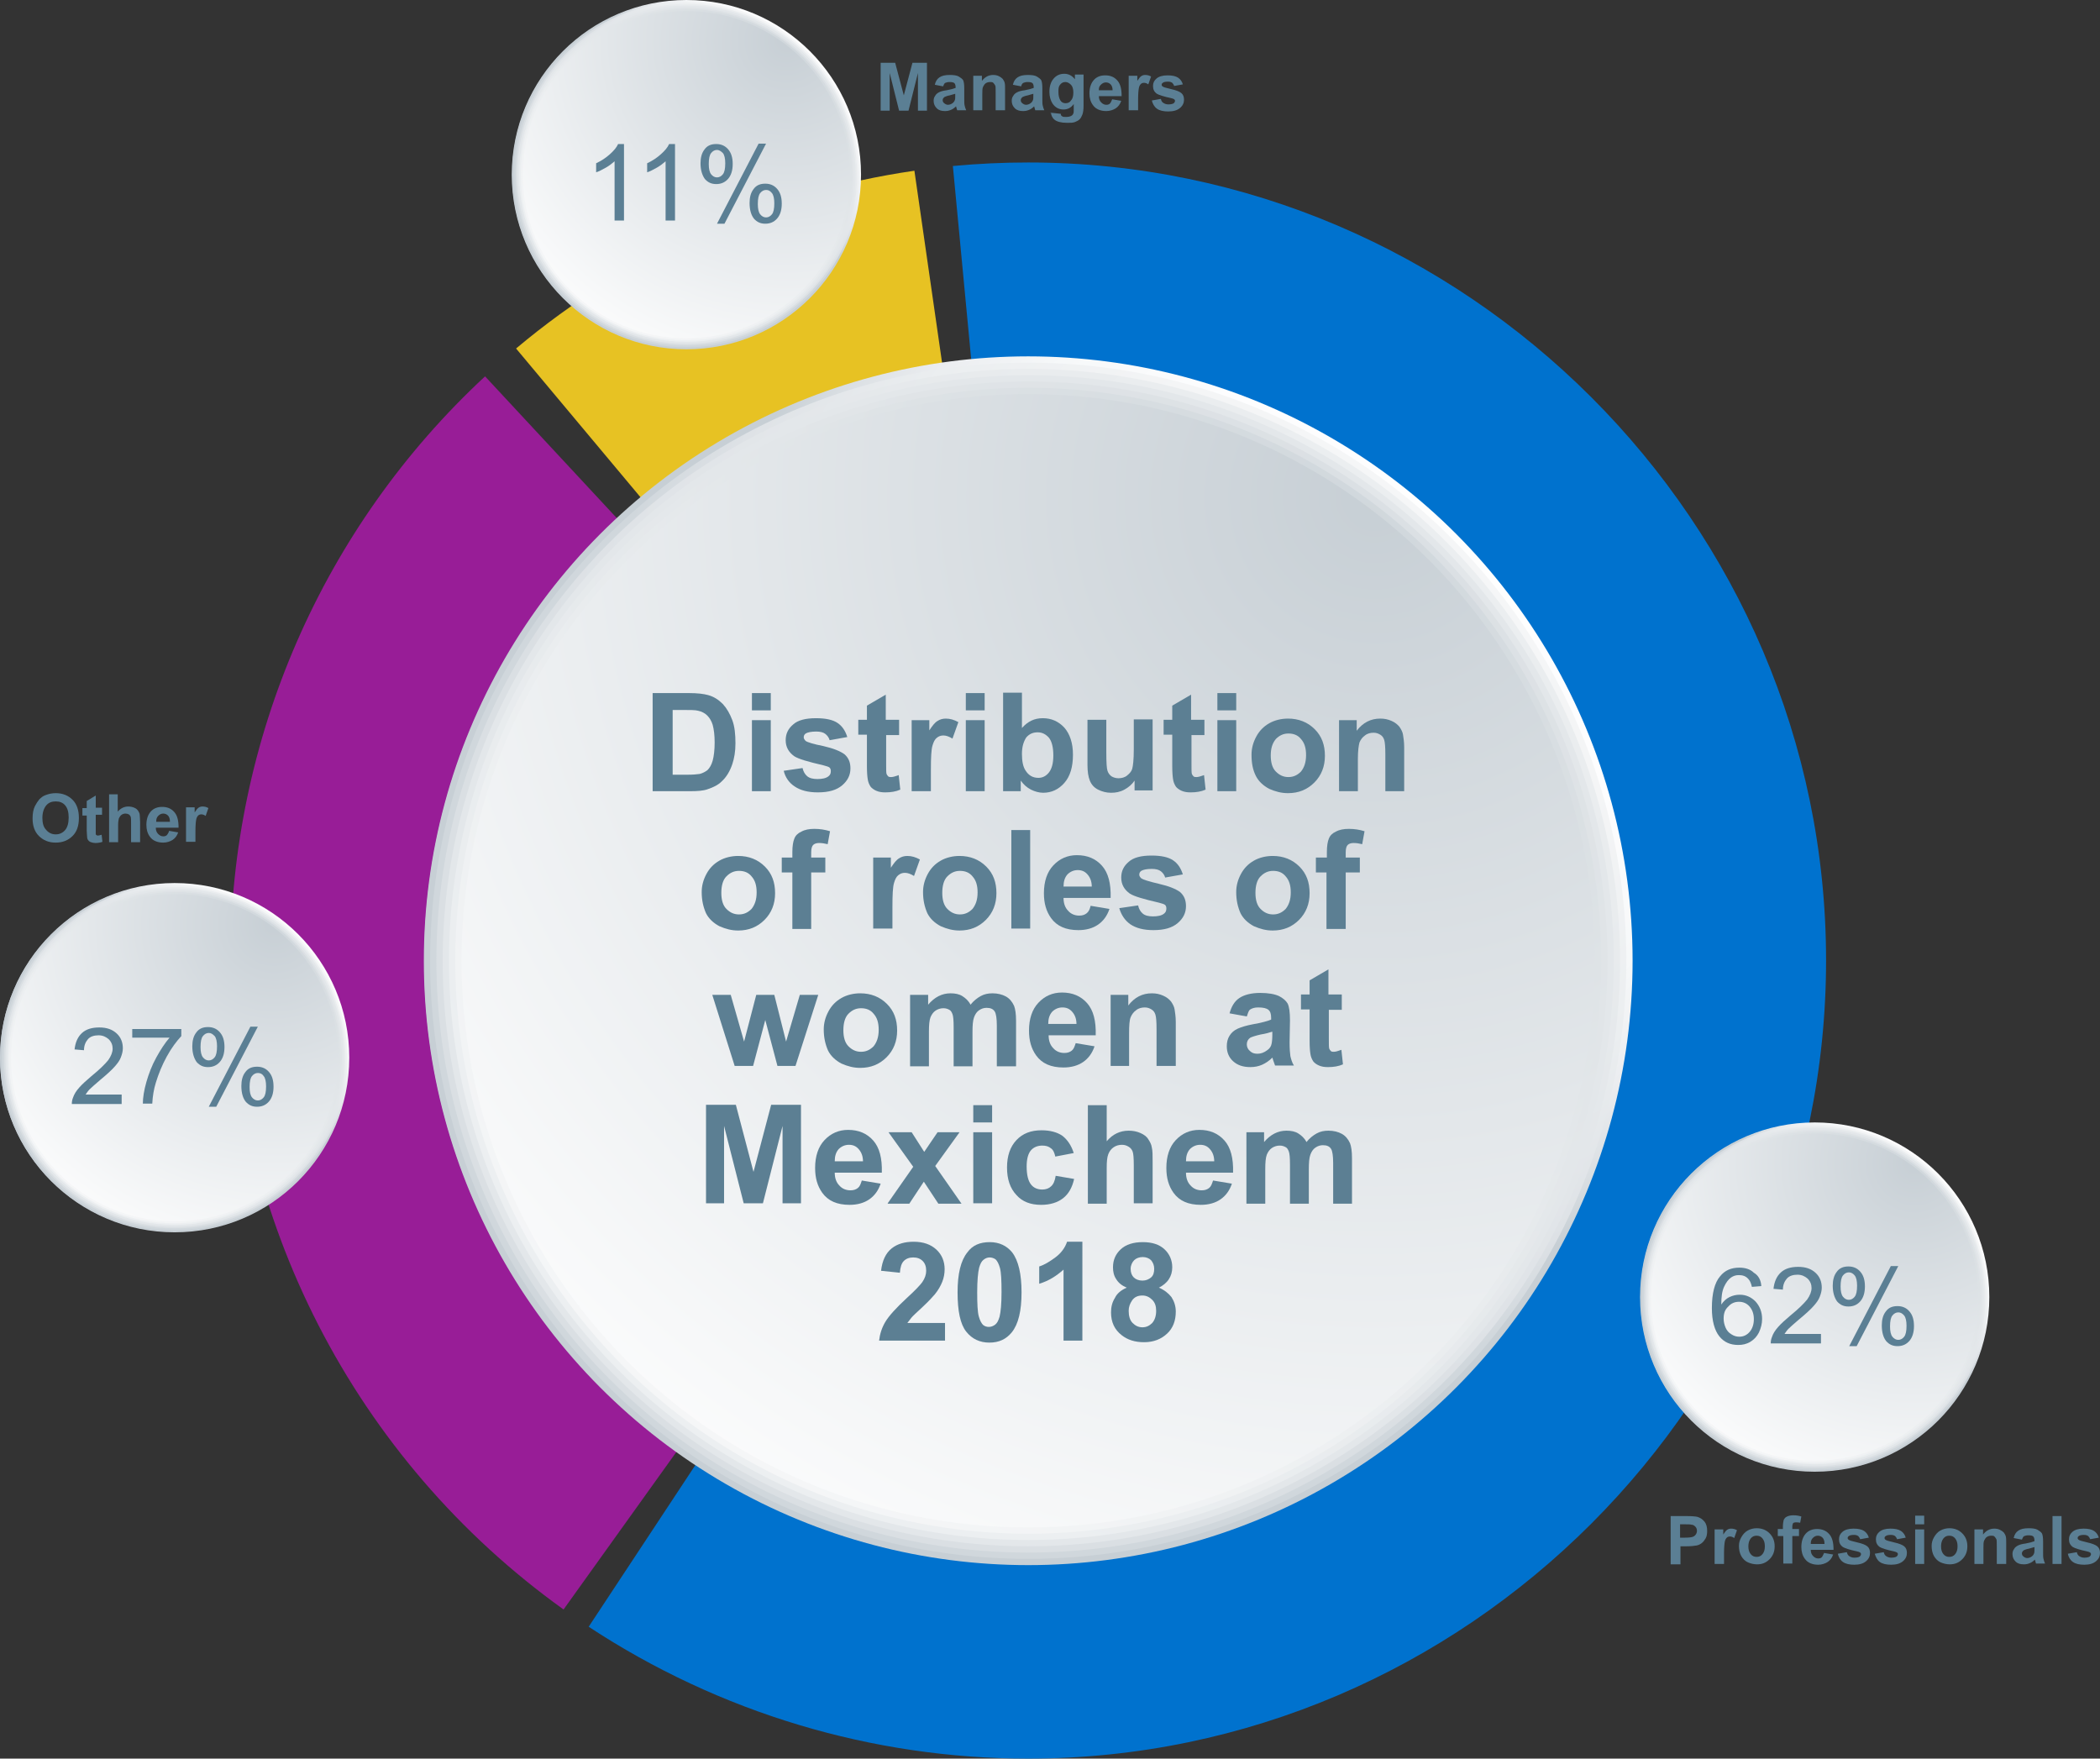 <?xml version="1.0" encoding="utf-8"?>
<!-- Generator: Adobe Illustrator 21.0.2, SVG Export Plug-In . SVG Version: 6.00 Build 0)  -->
<svg version="1.1" id="Layer_1" xmlns="http://www.w3.org/2000/svg" xmlns:xlink="http://www.w3.org/1999/xlink" x="0px" y="0px"
	 viewBox="0 0 535.1 448.1" style="enable-background:new 0 0 535.1 448.1;" xml:space="preserve">
<rect x="0" y="0" width="535.1" height="448.1" fill="#333333" stroke="none"/>
<style type="text/css">
	.st0{fill:#0072CE;}
	.st1{fill:#E7C223;}
	.st2{fill:#981D97;}
	.st3{fill:#AFB9C5;}
	.st4{fill:url(#SVGID_1_);}
	.st5{fill:url(#SVGID_2_);}
	.st6{fill:url(#SVGID_3_);}
	.st7{fill:url(#SVGID_4_);}
	.st8{fill:url(#SVGID_5_);}
	.st9{fill:url(#SVGID_6_);}
	.st10{fill:url(#SVGID_7_);}
	.st11{fill:#5C7F93;}
	.st12{fill:url(#SVGID_8_);}
	.st13{fill:url(#SVGID_9_);}
	.st14{fill:url(#SVGID_10_);}
	.st15{fill:url(#SVGID_11_);}
	.st16{fill:url(#SVGID_12_);}
	.st17{fill:url(#SVGID_13_);}
	.st18{fill:url(#SVGID_14_);}
	.st19{fill:#5B7F94;}
	.st20{fill:url(#SVGID_15_);}
	.st21{fill:url(#SVGID_16_);}
	.st22{fill:url(#SVGID_17_);}
	.st23{fill:url(#SVGID_18_);}
	.st24{fill:url(#SVGID_19_);}
	.st25{fill:url(#SVGID_20_);}
	.st26{fill:url(#SVGID_21_);}
	.st27{fill:url(#SVGID_22_);}
	.st28{fill:url(#SVGID_23_);}
	.st29{fill:url(#SVGID_24_);}
	.st30{fill:url(#SVGID_25_);}
	.st31{fill:url(#SVGID_26_);}
	.st32{fill:url(#SVGID_27_);}
	.st33{fill:url(#SVGID_28_);}
</style>
<g>
	<g>
		<g>
			<path class="st0" d="M262,244.8L242.8,42.3c6.4-0.6,12.8-0.9,19.2-0.9c111.6,0,203.3,91.8,203.3,203.3S373.6,448.1,262,448.1
				c-39.8,0-78.7-11.7-112-33.6L262,244.8z"/>
			<path class="st1" d="M262,244.8L131.5,88.8c14.4-12.1,30.4-22.1,47.6-29.7s35.3-12.9,53.9-15.6L262,244.8z"/>
			<path class="st2" d="M262,244.8L143.6,410.1c-53.3-38.2-84.9-99.8-84.9-165.3c0-56.5,23.5-110.5,64.9-148.9L262,244.8z"/>
			<g>
				<g>
					<circle class="st3" cx="261.5" cy="244.8" r="153.4"/>
				</g>
				<g>
					<radialGradient id="SVGID_1_" cx="334.27" cy="176.467" r="153.987" gradientUnits="userSpaceOnUse">
						<stop  offset="0" style="stop-color:#FFFFFF"/>
						<stop  offset="0.505" style="stop-color:#FDFDFE"/>
						<stop  offset="0.687" style="stop-color:#F6F8F9"/>
						<stop  offset="0.817" style="stop-color:#EBEDF0"/>
						<stop  offset="0.921" style="stop-color:#DADFE3"/>
						<stop  offset="1" style="stop-color:#C7CFD5"/>
					</radialGradient>
					<circle class="st4" cx="262" cy="244.8" r="154"/>
					<radialGradient id="SVGID_2_" cx="337.142" cy="167.678" r="179.679" gradientUnits="userSpaceOnUse">
						<stop  offset="0" style="stop-color:#F6F7F8"/>
						<stop  offset="0.432" style="stop-color:#F4F5F6"/>
						<stop  offset="0.676" style="stop-color:#EBEEF0"/>
						<stop  offset="0.874" style="stop-color:#DEE2E6"/>
						<stop  offset="1" style="stop-color:#D0D7DC"/>
					</radialGradient>
					<circle class="st5" cx="262" cy="244.8" r="152.4"/>
					<radialGradient id="SVGID_3_" cx="339.938" cy="159.088" r="206.352" gradientUnits="userSpaceOnUse">
						<stop  offset="0" style="stop-color:#ECEFF1"/>
						<stop  offset="0.487" style="stop-color:#E9ECEE"/>
						<stop  offset="0.88" style="stop-color:#DFE3E7"/>
						<stop  offset="1" style="stop-color:#DADFE3"/>
					</radialGradient>
					<circle class="st6" cx="262" cy="244.8" r="150.8"/>
					<radialGradient id="SVGID_4_" cx="342.658" cy="150.695" r="233.992" gradientUnits="userSpaceOnUse">
						<stop  offset="0" style="stop-color:#E3E7EA"/>
						<stop  offset="1" style="stop-color:#E3E7EA"/>
					</radialGradient>
					<circle class="st7" cx="262" cy="244.8" r="149.2"/>
					<radialGradient id="SVGID_5_" cx="345.303" cy="142.501" r="262.573" gradientUnits="userSpaceOnUse">
						<stop  offset="0" style="stop-color:#DADFE3"/>
						<stop  offset="0.524" style="stop-color:#E1E5E8"/>
						<stop  offset="1" style="stop-color:#ECEFF1"/>
					</radialGradient>
					<circle class="st8" cx="262" cy="244.8" r="147.6"/>
					<radialGradient id="SVGID_6_" cx="347.873" cy="134.505" r="292.071" gradientUnits="userSpaceOnUse">
						<stop  offset="0" style="stop-color:#D0D7DC"/>
						<stop  offset="0.433" style="stop-color:#DEE3E6"/>
						<stop  offset="1" style="stop-color:#F6F7F8"/>
					</radialGradient>
					<circle class="st9" cx="262" cy="244.8" r="146"/>
					<radialGradient id="SVGID_7_" cx="350.367" cy="126.708" r="322.454" gradientUnits="userSpaceOnUse">
						<stop  offset="0" style="stop-color:#C7CFD5"/>
						<stop  offset="1" style="stop-color:#FFFFFF"/>
					</radialGradient>
					<circle class="st10" cx="262" cy="244.8" r="144.4"/>
				</g>
			</g>
			<g>
				<g>
					<path class="st11" d="M166.4,176.6h9.2c2.1,0,3.7,0.2,4.8,0.5c1.5,0.4,2.7,1.2,3.8,2.3c1,1.1,1.8,2.5,2.4,4.1s0.8,3.6,0.8,5.9
						c0,2.1-0.3,3.8-0.8,5.3c-0.6,1.8-1.5,3.3-2.7,4.4c-0.9,0.9-2.1,1.5-3.6,2c-1.1,0.4-2.6,0.5-4.5,0.5h-9.5V176.6z M171.4,180.8
						v16.6h3.8c1.4,0,2.4-0.1,3.1-0.2c0.8-0.2,1.5-0.6,2-1c0.5-0.5,1-1.3,1.3-2.4s0.5-2.7,0.5-4.6c0-1.9-0.2-3.4-0.5-4.5
						c-0.3-1-0.8-1.8-1.4-2.4s-1.4-1-2.3-1.2c-0.7-0.2-2.1-0.2-4.2-0.2H171.4z"/>
					<path class="st11" d="M191.6,181v-4.4h4.8v4.4H191.6z M191.6,201.6v-18.1h4.8v18.1H191.6z"/>
					<path class="st11" d="M199.7,196.4l4.8-0.7c0.2,0.9,0.6,1.6,1.2,2.1c0.6,0.5,1.5,0.7,2.6,0.7c1.2,0,2.2-0.2,2.8-0.7
						c0.4-0.3,0.6-0.7,0.6-1.3c0-0.4-0.1-0.7-0.3-0.9c-0.2-0.2-0.8-0.4-1.6-0.6c-3.9-0.9-6.3-1.6-7.4-2.3c-1.4-1-2.2-2.3-2.2-4.1
						c0-1.6,0.6-2.9,1.9-4c1.2-1.1,3.2-1.6,5.8-1.6c2.5,0,4.3,0.4,5.5,1.2c1.2,0.8,2,2,2.5,3.6l-4.5,0.8c-0.2-0.7-0.6-1.2-1.1-1.6
						c-0.5-0.4-1.3-0.6-2.3-0.6c-1.3,0-2.2,0.2-2.7,0.5c-0.4,0.3-0.5,0.6-0.5,1c0,0.3,0.2,0.6,0.5,0.9c0.4,0.3,1.9,0.8,4.5,1.3
						c2.6,0.6,4.3,1.3,5.4,2.1c1,0.9,1.5,2,1.5,3.6c0,1.7-0.7,3.1-2.1,4.3c-1.4,1.2-3.4,1.8-6.2,1.8c-2.5,0-4.4-0.5-5.9-1.5
						C201.1,199.5,200.1,198.1,199.7,196.4z"/>
					<path class="st11" d="M229.1,183.5v3.8h-3.3v7.3c0,1.5,0,2.3,0.1,2.6c0.1,0.2,0.2,0.4,0.4,0.6c0.2,0.2,0.5,0.2,0.8,0.2
						c0.4,0,1.1-0.2,1.9-0.5l0.4,3.7c-1.1,0.5-2.4,0.7-3.8,0.7c-0.9,0-1.6-0.1-2.3-0.4c-0.7-0.3-1.2-0.7-1.5-1.1
						c-0.3-0.5-0.6-1.1-0.7-1.9c-0.1-0.6-0.2-1.7-0.2-3.4v-7.9h-2.2v-3.8h2.2v-3.6l4.8-2.8v6.4H229.1z"/>
					<path class="st11" d="M237.1,201.6h-4.8v-18.1h4.5v2.6c0.8-1.2,1.4-2,2.1-2.4c0.6-0.4,1.3-0.6,2.1-0.6c1.1,0,2.1,0.3,3.2,0.9
						l-1.5,4.2c-0.8-0.5-1.6-0.8-2.3-0.8c-0.7,0-1.2,0.2-1.7,0.6c-0.5,0.4-0.8,1-1.1,2c-0.3,1-0.4,3-0.4,6.1V201.6z"/>
					<path class="st11" d="M246.1,181v-4.4h4.8v4.4H246.1z M246.1,201.6v-18.1h4.8v18.1H246.1z"/>
					<path class="st11" d="M255.6,201.6v-25.1h4.8v9c1.5-1.7,3.2-2.5,5.3-2.5c2.2,0,4,0.8,5.5,2.4c1.4,1.6,2.2,3.9,2.2,6.9
						c0,3.1-0.7,5.5-2.2,7.2c-1.5,1.7-3.3,2.5-5.4,2.5c-1,0-2.1-0.3-3.1-0.8c-1-0.5-1.9-1.3-2.6-2.3v2.7H255.6z M260.4,192.1
						c0,1.9,0.3,3.3,0.9,4.2c0.8,1.3,1.9,1.9,3.3,1.9c1.1,0,2-0.5,2.7-1.4c0.7-0.9,1.1-2.3,1.1-4.3c0-2.1-0.4-3.6-1.1-4.5
						c-0.8-0.9-1.7-1.4-2.9-1.4c-1.2,0-2.1,0.4-2.9,1.3C260.8,189,260.4,190.3,260.4,192.1z"/>
					<path class="st11" d="M289.1,201.6v-2.7c-0.7,1-1.5,1.7-2.6,2.3c-1.1,0.6-2.2,0.8-3.4,0.8c-1.2,0-2.3-0.3-3.3-0.8
						c-1-0.5-1.7-1.3-2.1-2.3c-0.4-1-0.6-2.3-0.6-4v-11.5h4.8v8.3c0,2.6,0.1,4.1,0.3,4.7s0.5,1,1,1.4c0.5,0.3,1.1,0.5,1.8,0.5
						c0.8,0,1.6-0.2,2.2-0.7s1.1-1,1.3-1.7c0.2-0.7,0.4-2.3,0.4-4.9v-7.7h4.8v18.1H289.1z"/>
					<path class="st11" d="M306.9,183.5v3.8h-3.3v7.3c0,1.5,0,2.3,0.1,2.6c0.1,0.2,0.2,0.4,0.4,0.6c0.2,0.2,0.5,0.2,0.8,0.2
						c0.4,0,1.1-0.2,1.9-0.5l0.4,3.7c-1.1,0.5-2.4,0.7-3.8,0.7c-0.9,0-1.6-0.1-2.3-0.4c-0.7-0.3-1.2-0.7-1.5-1.1
						c-0.3-0.5-0.6-1.1-0.7-1.9c-0.1-0.6-0.2-1.7-0.2-3.4v-7.9h-2.2v-3.8h2.2v-3.6l4.8-2.8v6.4H306.9z"/>
					<path class="st11" d="M310.2,181v-4.4h4.8v4.4H310.2z M310.2,201.6v-18.1h4.8v18.1H310.2z"/>
					<path class="st11" d="M318.9,192.3c0-1.6,0.4-3.1,1.2-4.6c0.8-1.5,1.9-2.6,3.3-3.4c1.4-0.8,3.1-1.2,4.8-1.2
						c2.7,0,5,0.9,6.8,2.7c1.8,1.8,2.6,4,2.6,6.8c0,2.7-0.9,5-2.7,6.8c-1.8,1.8-4,2.7-6.7,2.7c-1.7,0-3.2-0.4-4.8-1.1
						c-1.5-0.8-2.7-1.9-3.4-3.3C319.2,196.1,318.9,194.4,318.9,192.3z M323.8,192.5c0,1.8,0.4,3.2,1.3,4.1s1.9,1.4,3.2,1.4
						c1.3,0,2.3-0.5,3.2-1.4c0.8-1,1.3-2.3,1.3-4.2c0-1.8-0.4-3.1-1.3-4.1c-0.8-1-1.9-1.4-3.2-1.4c-1.3,0-2.3,0.5-3.2,1.4
						C324.2,189.4,323.8,190.7,323.8,192.5z"/>
					<path class="st11" d="M357.8,201.6H353v-9.3c0-2-0.1-3.2-0.3-3.8c-0.2-0.6-0.5-1-1-1.3c-0.5-0.3-1-0.5-1.7-0.5
						c-0.8,0-1.6,0.2-2.2,0.7c-0.7,0.5-1.1,1.1-1.4,1.8c-0.2,0.8-0.4,2.1-0.4,4.2v8.2h-4.8v-18.1h4.5v2.7c1.6-2.1,3.6-3.1,6-3.1
						c1.1,0,2,0.2,2.9,0.6c0.9,0.4,1.5,0.9,2,1.5c0.4,0.6,0.8,1.3,0.9,2s0.3,1.8,0.3,3.2V201.6z"/>
					<path class="st11" d="M178.8,227.3c0-1.6,0.4-3.1,1.2-4.6c0.8-1.5,1.9-2.6,3.3-3.4c1.4-0.8,3.1-1.2,4.8-1.2
						c2.7,0,5,0.9,6.8,2.7c1.8,1.8,2.6,4,2.6,6.8c0,2.7-0.9,5-2.7,6.8c-1.8,1.8-4,2.7-6.7,2.7c-1.7,0-3.2-0.4-4.8-1.1
						c-1.5-0.8-2.7-1.9-3.4-3.3C179.2,231.1,178.8,229.4,178.8,227.3z M183.8,227.5c0,1.8,0.4,3.2,1.3,4.1s1.9,1.4,3.2,1.4
						c1.3,0,2.3-0.5,3.2-1.4c0.8-1,1.3-2.3,1.3-4.2c0-1.8-0.4-3.1-1.3-4.1c-0.8-1-1.9-1.4-3.2-1.4c-1.3,0-2.3,0.5-3.2,1.4
						S183.8,225.7,183.8,227.5z"/>
					<path class="st11" d="M199.2,218.5h2.7v-1.4c0-1.5,0.2-2.7,0.5-3.4c0.3-0.8,0.9-1.4,1.8-1.8c0.9-0.5,2-0.7,3.3-0.7
						c1.4,0,2.7,0.2,4,0.6l-0.6,3.3c-0.8-0.2-1.5-0.3-2.2-0.3c-0.7,0-1.2,0.2-1.5,0.5c-0.3,0.3-0.5,0.9-0.5,1.9v1.3h3.6v3.8h-3.6
						v14.4h-4.8v-14.4h-2.7V218.5z"/>
					<path class="st11" d="M227.3,236.6h-4.8v-18.1h4.5v2.6c0.8-1.2,1.4-2,2.1-2.4c0.6-0.4,1.3-0.6,2.1-0.6c1.1,0,2.1,0.3,3.2,0.9
						l-1.5,4.2c-0.8-0.5-1.6-0.8-2.3-0.8c-0.7,0-1.2,0.2-1.7,0.6c-0.5,0.4-0.8,1-1.1,2c-0.3,1-0.4,3-0.4,6.1V236.6z"/>
					<path class="st11" d="M235.2,227.3c0-1.6,0.4-3.1,1.2-4.6c0.8-1.5,1.9-2.6,3.3-3.4c1.4-0.8,3.1-1.2,4.8-1.2
						c2.7,0,5,0.9,6.8,2.7c1.8,1.8,2.6,4,2.6,6.8c0,2.7-0.9,5-2.7,6.8c-1.8,1.8-4,2.7-6.7,2.7c-1.7,0-3.2-0.4-4.8-1.1
						c-1.5-0.8-2.7-1.9-3.4-3.3C235.6,231.1,235.2,229.4,235.2,227.3z M240.1,227.5c0,1.8,0.4,3.2,1.3,4.1s1.9,1.4,3.2,1.4
						c1.3,0,2.3-0.5,3.2-1.4c0.8-1,1.3-2.3,1.3-4.2c0-1.8-0.4-3.1-1.3-4.1c-0.8-1-1.9-1.4-3.2-1.4c-1.3,0-2.3,0.5-3.2,1.4
						S240.1,225.7,240.1,227.5z"/>
					<path class="st11" d="M257.7,236.6v-25.1h4.8v25.1H257.7z"/>
					<path class="st11" d="M277.9,230.8l4.8,0.8c-0.6,1.8-1.6,3.1-2.9,4c-1.3,0.9-3,1.4-5,1.4c-3.2,0-5.5-1-7-3.1
						c-1.2-1.7-1.8-3.7-1.8-6.3c0-3,0.8-5.4,2.4-7.1c1.6-1.7,3.6-2.6,6-2.6c2.7,0,4.8,0.9,6.4,2.7c1.6,1.8,2.3,4.5,2.2,8.2h-12
						c0,1.4,0.4,2.5,1.2,3.3c0.7,0.8,1.7,1.2,2.8,1.2c0.8,0,1.4-0.2,1.9-0.6S277.7,231.7,277.9,230.8z M278.2,226
						c0-1.4-0.4-2.4-1.1-3.2s-1.5-1.1-2.5-1.1c-1,0-1.9,0.4-2.6,1.1c-0.7,0.8-1,1.8-1,3.1H278.2z"/>
					<path class="st11" d="M285.2,231.4l4.8-0.7c0.2,0.9,0.6,1.6,1.2,2.1c0.6,0.5,1.5,0.7,2.6,0.7c1.2,0,2.2-0.2,2.8-0.7
						c0.4-0.3,0.6-0.7,0.6-1.3c0-0.4-0.1-0.7-0.3-0.9c-0.2-0.2-0.8-0.4-1.6-0.6c-3.9-0.9-6.3-1.6-7.4-2.3c-1.4-1-2.2-2.3-2.2-4.1
						c0-1.6,0.6-2.9,1.9-4c1.2-1.1,3.2-1.6,5.8-1.6c2.5,0,4.3,0.4,5.5,1.2c1.2,0.8,2,2,2.5,3.6l-4.5,0.8c-0.2-0.7-0.6-1.2-1.1-1.6
						c-0.5-0.4-1.3-0.6-2.3-0.6c-1.3,0-2.2,0.2-2.7,0.5c-0.4,0.3-0.5,0.6-0.5,1c0,0.3,0.2,0.6,0.5,0.9c0.4,0.3,1.9,0.8,4.5,1.4
						c2.6,0.6,4.3,1.3,5.4,2.1c1,0.9,1.5,2,1.5,3.6c0,1.7-0.7,3.1-2.1,4.3c-1.4,1.2-3.4,1.8-6.2,1.8c-2.5,0-4.4-0.5-5.9-1.5
						C286.6,234.5,285.7,233.1,285.2,231.4z"/>
					<path class="st11" d="M315,227.3c0-1.6,0.4-3.1,1.2-4.6c0.8-1.5,1.9-2.6,3.3-3.4c1.4-0.8,3.1-1.2,4.8-1.2c2.7,0,5,0.9,6.8,2.7
						c1.8,1.8,2.6,4,2.6,6.8c0,2.7-0.9,5-2.7,6.8c-1.8,1.8-4,2.7-6.7,2.7c-1.7,0-3.2-0.4-4.8-1.1c-1.5-0.8-2.7-1.9-3.4-3.3
						C315.4,231.1,315,229.4,315,227.3z M319.9,227.5c0,1.8,0.4,3.2,1.3,4.1s1.9,1.4,3.2,1.4c1.3,0,2.3-0.5,3.2-1.4
						c0.8-1,1.3-2.3,1.3-4.2c0-1.8-0.4-3.1-1.3-4.1c-0.8-1-1.9-1.4-3.2-1.4c-1.3,0-2.3,0.5-3.2,1.4S319.9,225.7,319.9,227.5z"/>
					<path class="st11" d="M335.4,218.5h2.7v-1.4c0-1.5,0.2-2.7,0.5-3.4c0.3-0.8,0.9-1.4,1.8-1.8c0.9-0.5,2-0.7,3.3-0.7
						c1.4,0,2.7,0.2,4,0.6l-0.6,3.3c-0.8-0.2-1.5-0.3-2.2-0.3c-0.7,0-1.2,0.2-1.5,0.5c-0.3,0.3-0.5,0.9-0.5,1.9v1.3h3.6v3.8h-3.6
						v14.4H338v-14.4h-2.7V218.5z"/>
					<path class="st11" d="M187.2,271.6l-5.7-18.1h4.7l3.4,11.9l3.1-11.9h4.6l3,11.9l3.5-11.9h4.7l-5.8,18.1h-4.6l-3.1-11.7
						l-3.1,11.7H187.2z"/>
					<path class="st11" d="M209.9,262.3c0-1.6,0.4-3.1,1.2-4.6c0.8-1.5,1.9-2.6,3.3-3.4c1.4-0.8,3.1-1.2,4.8-1.2
						c2.7,0,5,0.9,6.8,2.7c1.8,1.8,2.6,4,2.6,6.8c0,2.7-0.9,5-2.7,6.8c-1.8,1.8-4,2.7-6.7,2.7c-1.7,0-3.2-0.4-4.8-1.1
						c-1.5-0.8-2.7-1.9-3.4-3.3C210.3,266.1,209.9,264.4,209.9,262.3z M214.9,262.5c0,1.8,0.4,3.2,1.3,4.1s1.9,1.4,3.2,1.4
						c1.3,0,2.3-0.5,3.2-1.4c0.8-1,1.3-2.3,1.3-4.2c0-1.8-0.4-3.1-1.3-4.1c-0.8-1-1.9-1.4-3.2-1.4c-1.3,0-2.3,0.5-3.2,1.4
						S214.9,260.7,214.9,262.5z"/>
					<path class="st11" d="M232.1,253.5h4.4v2.5c1.6-1.9,3.5-2.9,5.7-2.9c1.2,0,2.2,0.2,3,0.7s1.6,1.2,2.1,2.2
						c0.8-1,1.7-1.7,2.6-2.2s1.9-0.7,3-0.7c1.3,0,2.5,0.3,3.4,0.8c0.9,0.5,1.6,1.3,2.1,2.4c0.3,0.8,0.5,2,0.5,3.8v11.6H254v-10.4
						c0-1.8-0.2-3-0.5-3.5c-0.4-0.7-1.1-1-2.1-1c-0.7,0-1.3,0.2-1.9,0.6c-0.6,0.4-1,1-1.3,1.8c-0.3,0.8-0.4,2-0.4,3.8v8.7H243v-9.9
						c0-1.8-0.1-2.9-0.3-3.4s-0.4-0.9-0.8-1.1c-0.4-0.2-0.8-0.4-1.5-0.4c-0.7,0-1.4,0.2-2,0.6c-0.6,0.4-1,1-1.3,1.7
						c-0.3,0.8-0.4,2-0.4,3.7v8.8h-4.8V253.5z"/>
					<path class="st11" d="M274.1,265.8l4.8,0.8c-0.6,1.8-1.6,3.1-2.9,4c-1.3,0.9-3,1.4-5,1.4c-3.2,0-5.5-1-7-3.1
						c-1.2-1.7-1.8-3.7-1.8-6.3c0-3,0.8-5.4,2.4-7.1c1.6-1.7,3.6-2.6,6-2.6c2.7,0,4.8,0.9,6.4,2.7c1.6,1.8,2.3,4.5,2.2,8.2h-12
						c0,1.4,0.4,2.5,1.2,3.3c0.7,0.8,1.7,1.2,2.8,1.2c0.8,0,1.4-0.2,1.9-0.6S273.8,266.7,274.1,265.8z M274.3,261
						c0-1.4-0.4-2.4-1.1-3.2s-1.5-1.1-2.5-1.1c-1,0-1.9,0.4-2.6,1.1c-0.7,0.8-1,1.8-1,3.1H274.3z"/>
					<path class="st11" d="M299.5,271.6h-4.8v-9.3c0-2-0.1-3.2-0.3-3.8c-0.2-0.6-0.5-1-1-1.3c-0.5-0.3-1-0.5-1.7-0.5
						c-0.8,0-1.6,0.2-2.2,0.7c-0.7,0.5-1.1,1.1-1.4,1.8s-0.4,2.1-0.4,4.2v8.2H283v-18.1h4.5v2.7c1.6-2.1,3.6-3.1,6-3.1
						c1.1,0,2,0.2,2.9,0.6c0.9,0.4,1.5,0.9,2,1.5c0.4,0.6,0.8,1.3,0.9,2s0.3,1.8,0.3,3.2V271.6z"/>
					<path class="st11" d="M317.7,259l-4.4-0.8c0.5-1.8,1.3-3.1,2.5-3.9c1.2-0.8,3-1.3,5.3-1.3c2.1,0,3.7,0.3,4.8,0.8
						c1,0.5,1.8,1.2,2.2,1.9c0.4,0.8,0.6,2.2,0.6,4.3l-0.1,5.6c0,1.6,0.1,2.8,0.2,3.5c0.2,0.8,0.4,1.6,0.9,2.4h-4.8
						c-0.1-0.3-0.3-0.8-0.5-1.4c-0.1-0.3-0.1-0.5-0.2-0.6c-0.8,0.8-1.7,1.4-2.6,1.8c-0.9,0.4-1.9,0.6-3,0.6c-1.9,0-3.3-0.5-4.4-1.5
						c-1.1-1-1.6-2.3-1.6-3.8c0-1,0.2-1.9,0.7-2.7c0.5-0.8,1.2-1.4,2.1-1.8c0.9-0.4,2.2-0.8,3.8-1.1c2.2-0.4,3.8-0.8,4.7-1.2v-0.5
						c0-0.9-0.2-1.6-0.7-2c-0.5-0.4-1.3-0.6-2.6-0.6c-0.9,0-1.5,0.2-2,0.5S318,258.2,317.7,259z M324.1,262.9
						c-0.6,0.2-1.6,0.5-2.9,0.7c-1.3,0.3-2.2,0.6-2.6,0.8c-0.6,0.4-0.9,1-0.9,1.7c0,0.7,0.3,1.3,0.8,1.7c0.5,0.5,1.1,0.7,1.9,0.7
						c0.9,0,1.7-0.3,2.5-0.9c0.6-0.4,1-1,1.1-1.6c0.1-0.4,0.2-1.2,0.2-2.3V262.9z"/>
					<path class="st11" d="M341.9,253.5v3.8h-3.3v7.3c0,1.5,0,2.3,0.1,2.6c0.1,0.2,0.2,0.4,0.4,0.6c0.2,0.2,0.5,0.2,0.8,0.2
						c0.4,0,1.1-0.2,1.9-0.5l0.4,3.7c-1.1,0.5-2.4,0.7-3.8,0.7c-0.9,0-1.6-0.1-2.3-0.4c-0.7-0.3-1.2-0.7-1.5-1.1
						c-0.3-0.5-0.6-1.1-0.7-1.9c-0.1-0.6-0.2-1.7-0.2-3.4v-7.9h-2.2v-3.8h2.2v-3.6l4.8-2.8v6.4H341.9z"/>
					<path class="st11" d="M179.9,306.6v-25.1h7.6l4.5,17.1l4.5-17.1h7.6v25.1h-4.7v-19.7l-5,19.7h-4.9l-5-19.7v19.7H179.9z"/>
					<path class="st11" d="M219.6,300.8l4.8,0.8c-0.6,1.8-1.6,3.1-2.9,4c-1.3,0.9-3,1.4-5,1.4c-3.2,0-5.5-1-7-3.1
						c-1.2-1.7-1.8-3.7-1.8-6.3c0-3,0.8-5.4,2.4-7.1c1.6-1.7,3.6-2.6,6-2.6c2.7,0,4.8,0.9,6.4,2.7c1.6,1.8,2.3,4.5,2.2,8.2h-12
						c0,1.4,0.4,2.5,1.2,3.3c0.7,0.8,1.7,1.2,2.8,1.2c0.8,0,1.4-0.2,1.9-0.6S219.3,301.7,219.6,300.8z M219.9,296
						c0-1.4-0.4-2.4-1.1-3.2s-1.5-1.1-2.5-1.1c-1,0-1.9,0.4-2.6,1.1c-0.7,0.8-1,1.8-1,3.1H219.9z"/>
					<path class="st11" d="M226.2,306.6l6.5-9.3l-6.3-8.8h5.9l3.2,5l3.4-5h5.6l-6.2,8.6l6.7,9.6h-5.9l-3.7-5.6l-3.7,5.6H226.2z"/>
					<path class="st11" d="M248,286v-4.4h4.8v4.4H248z M248,306.6v-18.1h4.8v18.1H248z"/>
					<path class="st11" d="M273.6,293.8l-4.7,0.9c-0.2-0.9-0.5-1.7-1.1-2.1c-0.6-0.5-1.3-0.7-2.2-0.7c-1.2,0-2.2,0.4-2.9,1.2
						c-0.7,0.8-1.1,2.2-1.1,4.1c0,2.2,0.4,3.7,1.1,4.6s1.7,1.3,2.9,1.3c0.9,0,1.7-0.3,2.2-0.8c0.6-0.5,1-1.4,1.2-2.7l4.7,0.8
						c-0.5,2.2-1.4,3.8-2.8,4.9c-1.4,1.1-3.3,1.7-5.6,1.7c-2.7,0-4.8-0.8-6.3-2.5c-1.6-1.7-2.4-4-2.4-7c0-3,0.8-5.3,2.4-7
						c1.6-1.7,3.7-2.5,6.4-2.5c2.2,0,4,0.5,5.3,1.4C272,290.4,273,291.9,273.6,293.8z"/>
					<path class="st11" d="M282,281.6v9.2c1.5-1.8,3.4-2.7,5.6-2.7c1.1,0,2.1,0.2,3,0.6s1.6,0.9,2,1.6c0.4,0.6,0.8,1.3,0.9,2.1
						c0.2,0.8,0.2,2,0.2,3.6v10.6h-4.8V297c0-1.9-0.1-3.1-0.3-3.6c-0.2-0.5-0.5-0.9-1-1.2c-0.5-0.3-1-0.5-1.7-0.5
						c-0.8,0-1.5,0.2-2.1,0.6c-0.6,0.4-1.1,1-1.4,1.8c-0.3,0.8-0.4,1.9-0.4,3.5v9.1h-4.8v-25.1H282z"/>
					<path class="st11" d="M309.1,300.8l4.8,0.8c-0.6,1.8-1.6,3.1-2.9,4c-1.3,0.9-3,1.4-5,1.4c-3.2,0-5.5-1-7-3.1
						c-1.2-1.7-1.8-3.7-1.8-6.3c0-3,0.8-5.4,2.4-7.1c1.6-1.7,3.6-2.6,6-2.6c2.7,0,4.8,0.9,6.4,2.7c1.6,1.8,2.3,4.5,2.2,8.2h-12
						c0,1.4,0.4,2.5,1.2,3.3c0.7,0.8,1.7,1.2,2.8,1.2c0.8,0,1.4-0.2,1.9-0.6S308.8,301.7,309.1,300.8z M309.4,296
						c0-1.4-0.4-2.4-1.1-3.2s-1.5-1.1-2.5-1.1c-1,0-1.9,0.4-2.6,1.1c-0.7,0.8-1,1.8-1,3.1H309.4z"/>
					<path class="st11" d="M317.7,288.5h4.4v2.5c1.6-1.9,3.5-2.9,5.7-2.9c1.2,0,2.2,0.2,3,0.7s1.6,1.2,2.1,2.2
						c0.8-1,1.7-1.7,2.6-2.2s1.9-0.7,3-0.7c1.3,0,2.5,0.3,3.4,0.8c0.9,0.5,1.6,1.3,2.1,2.4c0.3,0.8,0.5,2,0.5,3.8v11.6h-4.8v-10.4
						c0-1.8-0.2-3-0.5-3.5c-0.4-0.7-1.1-1-2.1-1c-0.7,0-1.3,0.2-1.9,0.6c-0.6,0.4-1,1-1.3,1.8c-0.3,0.8-0.4,2-0.4,3.8v8.7h-4.8v-9.9
						c0-1.8-0.1-2.9-0.3-3.4s-0.4-0.9-0.8-1.1c-0.4-0.2-0.8-0.4-1.5-0.4c-0.7,0-1.4,0.2-2,0.6c-0.6,0.4-1,1-1.3,1.7
						c-0.3,0.8-0.4,2-0.4,3.7v8.8h-4.8V288.5z"/>
					<path class="st11" d="M240.8,337.1v4.5H224c0.2-1.7,0.7-3.3,1.6-4.8c0.9-1.5,2.7-3.5,5.4-6c2.2-2,3.5-3.4,4-4.1
						c0.7-1,1-2,1-2.9c0-1.1-0.3-1.9-0.9-2.5c-0.6-0.6-1.4-0.9-2.4-0.9c-1,0-1.8,0.3-2.4,0.9c-0.6,0.6-0.9,1.6-1,3l-4.8-0.5
						c0.3-2.6,1.2-4.5,2.7-5.7c1.5-1.2,3.4-1.7,5.6-1.7c2.5,0,4.4,0.7,5.8,2c1.4,1.3,2.1,3,2.1,5c0,1.1-0.2,2.2-0.6,3.2
						c-0.4,1-1,2.1-1.9,3.2c-0.6,0.7-1.6,1.8-3.1,3.2c-1.5,1.4-2.5,2.3-2.9,2.8c-0.4,0.5-0.7,0.9-1,1.3H240.8z"/>
					<path class="st11" d="M252.2,316.5c2.4,0,4.3,0.9,5.7,2.6c1.6,2.1,2.4,5.5,2.4,10.2c0,4.7-0.8,8.1-2.5,10.2
						c-1.4,1.7-3.2,2.6-5.7,2.6c-2.4,0-4.4-0.9-5.9-2.8c-1.5-1.9-2.2-5.2-2.2-10c0-4.7,0.8-8.1,2.5-10.2
						C247.8,317.3,249.7,316.5,252.2,316.5z M252.2,320.4c-0.6,0-1.1,0.2-1.6,0.6c-0.5,0.4-0.8,1-1.1,2c-0.3,1.2-0.5,3.3-0.5,6.3
						s0.1,5,0.4,6.1c0.3,1.1,0.7,1.8,1.1,2.2c0.5,0.4,1,0.5,1.5,0.5s1.1-0.2,1.6-0.6c0.5-0.4,0.8-1,1.1-2c0.3-1.2,0.5-3.3,0.5-6.3
						s-0.1-5-0.4-6.1c-0.3-1.1-0.7-1.8-1.1-2.2C253.3,320.6,252.7,320.4,252.2,320.4z"/>
					<path class="st11" d="M275.8,341.6H271v-18.1c-1.8,1.6-3.8,2.9-6.2,3.6v-4.4c1.3-0.4,2.6-1.2,4.1-2.3c1.5-1.1,2.5-2.5,3-4h3.9
						V341.6z"/>
					<path class="st11" d="M287.1,328.1c-1.2-0.5-2.1-1.2-2.7-2.2c-0.6-0.9-0.8-1.9-0.8-3c0-1.9,0.7-3.4,2-4.6
						c1.3-1.2,3.2-1.8,5.6-1.8c2.4,0,4.2,0.6,5.5,1.8c1.3,1.2,2,2.8,2,4.6c0,1.2-0.3,2.2-0.9,3.1c-0.6,0.9-1.5,1.6-2.5,2.1
						c1.4,0.6,2.4,1.4,3.2,2.4c0.7,1.1,1.1,2.3,1.1,3.7c0,2.3-0.7,4.2-2.2,5.6c-1.5,1.4-3.4,2.2-5.9,2.2c-2.3,0-4.2-0.6-5.7-1.8
						c-1.8-1.4-2.7-3.3-2.7-5.8c0-1.4,0.3-2.6,1-3.7C284.6,329.6,285.7,328.7,287.1,328.1z M287.6,334c0,1.3,0.3,2.4,1,3.1
						c0.7,0.7,1.5,1.1,2.5,1.1c1,0,1.8-0.4,2.5-1.1c0.6-0.7,1-1.7,1-3.1c0-1.2-0.3-2.1-1-2.8c-0.7-0.7-1.5-1.1-2.5-1.1
						c-1.2,0-2,0.4-2.6,1.2C287.9,332.2,287.6,333,287.6,334z M288.1,323.3c0,1,0.3,1.7,0.8,2.2c0.5,0.5,1.3,0.8,2.2,0.8
						c0.9,0,1.6-0.3,2.2-0.8s0.8-1.3,0.8-2.2c0-0.9-0.3-1.6-0.8-2.2c-0.5-0.5-1.3-0.8-2.1-0.8c-0.9,0-1.7,0.3-2.2,0.8
						S288.1,322.4,288.1,323.3z"/>
				</g>
			</g>
		</g>
		<g>
			<g>
				<circle class="st3" cx="44.3" cy="269.5" r="44.3"/>
			</g>
			<g>
				<radialGradient id="SVGID_8_" cx="65.311" cy="249.756" r="44.455" gradientUnits="userSpaceOnUse">
					<stop  offset="0" style="stop-color:#FFFFFF"/>
					<stop  offset="0.505" style="stop-color:#FDFDFE"/>
					<stop  offset="0.687" style="stop-color:#F6F8F9"/>
					<stop  offset="0.817" style="stop-color:#EBEDF0"/>
					<stop  offset="0.921" style="stop-color:#DADFE3"/>
					<stop  offset="1" style="stop-color:#C7CFD5"/>
				</radialGradient>
				<circle class="st12" cx="44.5" cy="269.5" r="44.5"/>
				<radialGradient id="SVGID_9_" cx="66.14" cy="247.219" r="51.872" gradientUnits="userSpaceOnUse">
					<stop  offset="0" style="stop-color:#F6F7F8"/>
					<stop  offset="0.432" style="stop-color:#F4F5F6"/>
					<stop  offset="0.676" style="stop-color:#EBEEF0"/>
					<stop  offset="0.874" style="stop-color:#DEE2E6"/>
					<stop  offset="1" style="stop-color:#D0D7DC"/>
				</radialGradient>
				<circle class="st13" cx="44.5" cy="269.5" r="44"/>
				<radialGradient id="SVGID_10_" cx="66.947" cy="244.739" r="59.572" gradientUnits="userSpaceOnUse">
					<stop  offset="0" style="stop-color:#ECEFF1"/>
					<stop  offset="0.487" style="stop-color:#E9ECEE"/>
					<stop  offset="0.88" style="stop-color:#DFE3E7"/>
					<stop  offset="1" style="stop-color:#DADFE3"/>
				</radialGradient>
				<circle class="st14" cx="44.5" cy="269.5" r="43.5"/>
				<radialGradient id="SVGID_11_" cx="67.732" cy="242.316" r="67.551" gradientUnits="userSpaceOnUse">
					<stop  offset="0" style="stop-color:#E3E7EA"/>
					<stop  offset="1" style="stop-color:#E3E7EA"/>
				</radialGradient>
				<circle class="st15" cx="44.5" cy="269.5" r="43.1"/>
				<radialGradient id="SVGID_12_" cx="68.496" cy="239.951" r="75.803" gradientUnits="userSpaceOnUse">
					<stop  offset="0" style="stop-color:#DADFE3"/>
					<stop  offset="0.524" style="stop-color:#E1E5E8"/>
					<stop  offset="1" style="stop-color:#ECEFF1"/>
				</radialGradient>
				<circle class="st16" cx="44.5" cy="269.5" r="42.6"/>
				<radialGradient id="SVGID_13_" cx="69.238" cy="237.642" r="84.318" gradientUnits="userSpaceOnUse">
					<stop  offset="0" style="stop-color:#D0D7DC"/>
					<stop  offset="0.433" style="stop-color:#DEE3E6"/>
					<stop  offset="1" style="stop-color:#F6F7F8"/>
				</radialGradient>
				<circle class="st17" cx="44.5" cy="269.5" r="42.2"/>
				<radialGradient id="SVGID_14_" cx="69.958" cy="235.391" r="93.09" gradientUnits="userSpaceOnUse">
					<stop  offset="0" style="stop-color:#C7CFD5"/>
					<stop  offset="1" style="stop-color:#FFFFFF"/>
				</radialGradient>
				<circle class="st18" cx="44.5" cy="269.5" r="41.7"/>
			</g>
		</g>
		<g>
			<path class="st19" d="M31,279v2.3H18.3c0-0.6,0.1-1.1,0.3-1.6c0.3-0.9,0.8-1.7,1.6-2.6c0.7-0.8,1.8-1.8,3.1-2.9
				c2.1-1.7,3.5-3.1,4.3-4.1c0.7-1,1.1-2,1.1-2.9c0-0.9-0.3-1.7-1-2.4c-0.7-0.6-1.5-1-2.6-1c-1.1,0-2.1,0.3-2.7,1s-1,1.6-1,2.8
				l-2.4-0.2c0.2-1.8,0.8-3.2,1.9-4.2c1.1-1,2.6-1.4,4.4-1.4c1.9,0,3.3,0.5,4.4,1.5c1.1,1,1.6,2.3,1.6,3.8c0,0.8-0.2,1.5-0.5,2.3
				s-0.8,1.5-1.6,2.4c-0.7,0.8-2,2-3.7,3.4c-1.4,1.2-2.3,2-2.7,2.4c-0.4,0.4-0.7,0.9-1,1.3H31z"/>
			<path class="st19" d="M33.7,264.5v-2.3h12.5v1.8c-1.2,1.3-2.5,3-3.7,5.2c-1.2,2.2-2.1,4.4-2.8,6.7c-0.5,1.6-0.8,3.4-0.9,5.3h-2.4
				c0-1.5,0.3-3.4,0.9-5.5s1.4-4.2,2.5-6.2c1.1-2,2.2-3.7,3.4-5.1H33.7z"/>
			<path class="st19" d="M49,266.6c0-1.4,0.3-2.6,1-3.5c0.7-1,1.7-1.4,3-1.4c1.2,0,2.2,0.4,3,1.3c0.8,0.9,1.2,2.1,1.2,3.8
				c0,1.6-0.4,2.9-1.2,3.8c-0.8,0.9-1.8,1.3-3,1.3c-1.2,0-2.1-0.4-2.9-1.3C49.4,269.6,49,268.3,49,266.6z M53.2,263.2
				c-0.6,0-1.1,0.3-1.5,0.8c-0.4,0.5-0.6,1.4-0.6,2.8c0,1.2,0.2,2.1,0.6,2.6c0.4,0.5,0.9,0.8,1.5,0.8c0.6,0,1.1-0.3,1.5-0.8
				c0.4-0.5,0.6-1.4,0.6-2.8c0-1.2-0.2-2.1-0.6-2.6C54.2,263.5,53.8,263.2,53.2,263.2z M53.2,282l10.6-20.4h1.9L55.1,282H53.2z
				 M61.5,276.7c0-1.4,0.3-2.6,1-3.5c0.7-1,1.7-1.4,3-1.4c1.2,0,2.2,0.4,3,1.3c0.8,0.9,1.2,2.1,1.2,3.8c0,1.6-0.4,2.9-1.2,3.8
				c-0.8,0.9-1.8,1.3-3,1.3c-1.2,0-2.1-0.4-2.9-1.3C61.9,279.8,61.5,278.5,61.5,276.7z M65.7,273.4c-0.6,0-1.1,0.3-1.5,0.8
				c-0.4,0.5-0.6,1.4-0.6,2.8c0,1.2,0.2,2.1,0.6,2.6c0.4,0.5,0.9,0.8,1.5,0.8c0.6,0,1.1-0.3,1.5-0.8c0.4-0.5,0.6-1.4,0.6-2.8
				c0-1.2-0.2-2.1-0.6-2.6C66.8,273.6,66.3,273.4,65.7,273.4z"/>
		</g>
		<g>
			<g>
				<circle class="st3" cx="462.3" cy="330.5" r="44.3"/>
			</g>
			<g>
				<radialGradient id="SVGID_15_" cx="483.29" cy="310.753" r="44.455" gradientUnits="userSpaceOnUse">
					<stop  offset="0" style="stop-color:#FFFFFF"/>
					<stop  offset="0.505" style="stop-color:#FDFDFE"/>
					<stop  offset="0.687" style="stop-color:#F6F8F9"/>
					<stop  offset="0.817" style="stop-color:#EBEDF0"/>
					<stop  offset="0.921" style="stop-color:#DADFE3"/>
					<stop  offset="1" style="stop-color:#C7CFD5"/>
				</radialGradient>
				<circle class="st20" cx="462.4" cy="330.5" r="44.5"/>
				<radialGradient id="SVGID_16_" cx="484.119" cy="308.216" r="51.872" gradientUnits="userSpaceOnUse">
					<stop  offset="0" style="stop-color:#F6F7F8"/>
					<stop  offset="0.432" style="stop-color:#F4F5F6"/>
					<stop  offset="0.676" style="stop-color:#EBEEF0"/>
					<stop  offset="0.874" style="stop-color:#DEE2E6"/>
					<stop  offset="1" style="stop-color:#D0D7DC"/>
				</radialGradient>
				<circle class="st21" cx="462.4" cy="330.5" r="44"/>
				<radialGradient id="SVGID_17_" cx="484.926" cy="305.736" r="59.572" gradientUnits="userSpaceOnUse">
					<stop  offset="0" style="stop-color:#ECEFF1"/>
					<stop  offset="0.487" style="stop-color:#E9ECEE"/>
					<stop  offset="0.88" style="stop-color:#DFE3E7"/>
					<stop  offset="1" style="stop-color:#DADFE3"/>
				</radialGradient>
				<circle class="st22" cx="462.4" cy="330.5" r="43.5"/>
				<radialGradient id="SVGID_18_" cx="485.712" cy="303.313" r="67.551" gradientUnits="userSpaceOnUse">
					<stop  offset="0" style="stop-color:#E3E7EA"/>
					<stop  offset="1" style="stop-color:#E3E7EA"/>
				</radialGradient>
				<circle class="st23" cx="462.4" cy="330.5" r="43.1"/>
				<radialGradient id="SVGID_19_" cx="486.475" cy="300.948" r="75.803" gradientUnits="userSpaceOnUse">
					<stop  offset="0" style="stop-color:#DADFE3"/>
					<stop  offset="0.524" style="stop-color:#E1E5E8"/>
					<stop  offset="1" style="stop-color:#ECEFF1"/>
				</radialGradient>
				<circle class="st24" cx="462.4" cy="330.5" r="42.6"/>
				<radialGradient id="SVGID_20_" cx="487.217" cy="298.639" r="84.318" gradientUnits="userSpaceOnUse">
					<stop  offset="0" style="stop-color:#D0D7DC"/>
					<stop  offset="0.433" style="stop-color:#DEE3E6"/>
					<stop  offset="1" style="stop-color:#F6F7F8"/>
				</radialGradient>
				<circle class="st25" cx="462.4" cy="330.5" r="42.2"/>
				<radialGradient id="SVGID_21_" cx="487.937" cy="296.388" r="93.09" gradientUnits="userSpaceOnUse">
					<stop  offset="0" style="stop-color:#C7CFD5"/>
					<stop  offset="1" style="stop-color:#FFFFFF"/>
				</radialGradient>
				<circle class="st26" cx="462.4" cy="330.5" r="41.7"/>
			</g>
		</g>
		<g>
			<path class="st19" d="M448.8,327.7l-2.4,0.2c-0.2-0.9-0.5-1.6-0.9-2c-0.6-0.7-1.4-1-2.4-1c-0.8,0-1.4,0.2-2,0.6
				c-0.7,0.5-1.3,1.3-1.8,2.4s-0.7,2.5-0.7,4.5c0.6-0.9,1.3-1.5,2.1-1.9s1.7-0.6,2.6-0.6c1.6,0,2.9,0.6,4,1.7
				c1.1,1.2,1.7,2.7,1.7,4.5c0,1.2-0.3,2.3-0.8,3.4c-0.5,1-1.2,1.8-2.2,2.4s-2,0.8-3.1,0.8c-2,0-3.6-0.7-4.8-2.2
				c-1.2-1.5-1.9-3.9-1.9-7.2c0-3.7,0.7-6.5,2.1-8.1c1.2-1.5,2.8-2.2,4.9-2.2c1.5,0,2.8,0.4,3.7,1.3
				C448.1,325,448.7,326.2,448.8,327.7z M439.2,336c0,0.8,0.2,1.6,0.5,2.3c0.3,0.7,0.8,1.3,1.5,1.7c0.6,0.4,1.3,0.6,2,0.6
				c1,0,1.9-0.4,2.6-1.2s1.1-1.9,1.1-3.3c0-1.3-0.4-2.4-1.1-3.2c-0.7-0.8-1.6-1.2-2.7-1.2c-1.1,0-2,0.4-2.7,1.2
				C439.5,333.7,439.2,334.7,439.2,336z"/>
			<path class="st19" d="M464,340v2.3h-12.8c0-0.6,0.1-1.1,0.3-1.6c0.3-0.9,0.8-1.7,1.6-2.6c0.7-0.8,1.8-1.8,3.1-2.9
				c2.1-1.7,3.5-3.1,4.3-4.1c0.7-1,1.1-2,1.1-2.9c0-0.9-0.3-1.7-1-2.4c-0.7-0.6-1.5-1-2.6-1c-1.1,0-2.1,0.3-2.7,1s-1,1.6-1,2.8
				l-2.4-0.2c0.2-1.8,0.8-3.2,1.9-4.2c1.1-1,2.6-1.4,4.4-1.4c1.9,0,3.3,0.5,4.4,1.5c1.1,1,1.6,2.3,1.6,3.8c0,0.8-0.2,1.5-0.5,2.3
				s-0.8,1.5-1.6,2.4c-0.7,0.8-2,2-3.7,3.4c-1.4,1.2-2.3,2-2.7,2.4c-0.4,0.4-0.7,0.9-1,1.3H464z"/>
			<path class="st19" d="M467,327.6c0-1.4,0.3-2.6,1-3.5c0.7-1,1.7-1.4,3-1.4c1.2,0,2.2,0.4,3,1.3c0.8,0.9,1.2,2.1,1.2,3.8
				c0,1.6-0.4,2.9-1.2,3.8c-0.8,0.9-1.8,1.3-3,1.3c-1.2,0-2.1-0.4-2.9-1.3C467.4,330.6,467,329.3,467,327.6z M471.1,324.2
				c-0.6,0-1.1,0.3-1.5,0.8c-0.4,0.5-0.6,1.4-0.6,2.8c0,1.2,0.2,2.1,0.6,2.6c0.4,0.5,0.9,0.8,1.5,0.8c0.6,0,1.1-0.3,1.5-0.8
				c0.4-0.5,0.6-1.4,0.6-2.8c0-1.2-0.2-2.1-0.6-2.6C472.2,324.5,471.7,324.2,471.1,324.2z M471.2,343l10.6-20.4h1.9L473.1,343H471.2
				z M479.5,337.7c0-1.4,0.3-2.6,1-3.5c0.7-1,1.7-1.4,3-1.4c1.2,0,2.2,0.4,3,1.3c0.8,0.9,1.2,2.1,1.2,3.8c0,1.6-0.4,2.9-1.2,3.8
				c-0.8,0.9-1.8,1.3-3,1.3c-1.2,0-2.1-0.4-2.9-1.3C479.9,340.8,479.5,339.5,479.5,337.7z M483.7,334.4c-0.6,0-1.1,0.3-1.5,0.8
				c-0.4,0.5-0.6,1.4-0.6,2.8c0,1.2,0.2,2.1,0.6,2.6c0.4,0.5,0.9,0.8,1.5,0.8c0.6,0,1.1-0.3,1.5-0.8c0.4-0.5,0.6-1.4,0.6-2.8
				c0-1.2-0.2-2.1-0.6-2.6C484.7,334.6,484.2,334.4,483.7,334.4z"/>
		</g>
		<g>
			<g>
				<circle class="st3" cx="174.8" cy="44.5" r="44.3"/>
			</g>
			<g>
				<radialGradient id="SVGID_22_" cx="195.805" cy="24.741" r="44.455" gradientUnits="userSpaceOnUse">
					<stop  offset="0" style="stop-color:#FFFFFF"/>
					<stop  offset="0.505" style="stop-color:#FDFDFE"/>
					<stop  offset="0.687" style="stop-color:#F6F8F9"/>
					<stop  offset="0.817" style="stop-color:#EBEDF0"/>
					<stop  offset="0.921" style="stop-color:#DADFE3"/>
					<stop  offset="1" style="stop-color:#C7CFD5"/>
				</radialGradient>
				<circle class="st27" cx="174.9" cy="44.5" r="44.5"/>
				<radialGradient id="SVGID_23_" cx="196.635" cy="22.204" r="51.872" gradientUnits="userSpaceOnUse">
					<stop  offset="0" style="stop-color:#F6F7F8"/>
					<stop  offset="0.432" style="stop-color:#F4F5F6"/>
					<stop  offset="0.676" style="stop-color:#EBEEF0"/>
					<stop  offset="0.874" style="stop-color:#DEE2E6"/>
					<stop  offset="1" style="stop-color:#D0D7DC"/>
				</radialGradient>
				<circle class="st28" cx="174.9" cy="44.5" r="44"/>
				<radialGradient id="SVGID_24_" cx="197.442" cy="19.724" r="59.572" gradientUnits="userSpaceOnUse">
					<stop  offset="0" style="stop-color:#ECEFF1"/>
					<stop  offset="0.487" style="stop-color:#E9ECEE"/>
					<stop  offset="0.88" style="stop-color:#DFE3E7"/>
					<stop  offset="1" style="stop-color:#DADFE3"/>
				</radialGradient>
				<circle class="st29" cx="174.9" cy="44.5" r="43.5"/>
				<radialGradient id="SVGID_25_" cx="198.227" cy="17.301" r="67.551" gradientUnits="userSpaceOnUse">
					<stop  offset="0" style="stop-color:#E3E7EA"/>
					<stop  offset="1" style="stop-color:#E3E7EA"/>
				</radialGradient>
				<circle class="st30" cx="174.9" cy="44.5" r="43.1"/>
				<radialGradient id="SVGID_26_" cx="198.991" cy="14.936" r="75.803" gradientUnits="userSpaceOnUse">
					<stop  offset="0" style="stop-color:#DADFE3"/>
					<stop  offset="0.524" style="stop-color:#E1E5E8"/>
					<stop  offset="1" style="stop-color:#ECEFF1"/>
				</radialGradient>
				<circle class="st31" cx="174.9" cy="44.5" r="42.6"/>
				<radialGradient id="SVGID_27_" cx="199.732" cy="12.627" r="84.318" gradientUnits="userSpaceOnUse">
					<stop  offset="0" style="stop-color:#D0D7DC"/>
					<stop  offset="0.433" style="stop-color:#DEE3E6"/>
					<stop  offset="1" style="stop-color:#F6F7F8"/>
				</radialGradient>
				<circle class="st32" cx="174.9" cy="44.5" r="42.2"/>
				<radialGradient id="SVGID_28_" cx="200.452" cy="10.376" r="93.09" gradientUnits="userSpaceOnUse">
					<stop  offset="0" style="stop-color:#C7CFD5"/>
					<stop  offset="1" style="stop-color:#FFFFFF"/>
				</radialGradient>
				<circle class="st33" cx="174.9" cy="44.5" r="41.7"/>
			</g>
		</g>
		<g>
			<path class="st19" d="M159,56.2h-2.4V41.1c-0.6,0.5-1.3,1.1-2.2,1.6c-0.9,0.5-1.8,1-2.5,1.2v-2.3c1.3-0.6,2.5-1.4,3.5-2.3
				s1.7-1.7,2.1-2.6h1.5V56.2z"/>
			<path class="st19" d="M172,56.2h-2.4V41.1c-0.6,0.5-1.3,1.1-2.2,1.6c-0.9,0.5-1.8,1-2.5,1.2v-2.3c1.3-0.6,2.5-1.4,3.5-2.3
				s1.7-1.7,2.1-2.6h1.5V56.2z"/>
			<path class="st19" d="M178.5,41.6c0-1.4,0.3-2.6,1-3.5c0.7-1,1.7-1.4,3-1.4c1.2,0,2.2,0.4,3,1.3c0.8,0.9,1.2,2.1,1.2,3.8
				c0,1.6-0.4,2.9-1.2,3.8c-0.8,0.9-1.8,1.3-3,1.3c-1.2,0-2.1-0.4-2.9-1.3C178.9,44.6,178.5,43.3,178.5,41.6z M182.7,38.2
				c-0.6,0-1.1,0.3-1.5,0.8c-0.4,0.5-0.6,1.4-0.6,2.8c0,1.2,0.2,2.1,0.6,2.6c0.4,0.5,0.9,0.8,1.5,0.8c0.6,0,1.1-0.3,1.5-0.8
				c0.4-0.5,0.6-1.4,0.6-2.8c0-1.2-0.2-2.1-0.6-2.6C183.7,38.5,183.2,38.2,182.7,38.2z M182.7,57l10.6-20.4h1.9L184.6,57H182.7z
				 M191,51.7c0-1.4,0.3-2.6,1-3.5c0.7-1,1.7-1.4,3-1.4c1.2,0,2.2,0.4,3,1.3c0.8,0.9,1.2,2.1,1.2,3.8c0,1.6-0.4,2.9-1.2,3.8
				c-0.8,0.9-1.8,1.3-3,1.3c-1.2,0-2.1-0.4-2.9-1.3C191.4,54.8,191,53.5,191,51.7z M195.2,48.4c-0.6,0-1.1,0.3-1.5,0.8
				c-0.4,0.5-0.6,1.4-0.6,2.8c0,1.2,0.2,2.1,0.6,2.6c0.4,0.5,0.9,0.8,1.5,0.8c0.6,0,1.1-0.3,1.5-0.8c0.4-0.5,0.6-1.4,0.6-2.8
				c0-1.2-0.2-2.1-0.6-2.6C196.2,48.6,195.8,48.4,195.2,48.4z"/>
		</g>
	</g>
	<g>
		<path class="st19" d="M224.4,28.1V16h3.7l2.2,8.3l2.2-8.3h3.7v12.2h-2.3v-9.6l-2.4,9.6h-2.4l-2.4-9.6v9.6H224.4z"/>
		<path class="st19" d="M240.3,22l-2.1-0.4c0.2-0.9,0.6-1.5,1.2-1.9s1.4-0.6,2.6-0.6c1,0,1.8,0.1,2.3,0.4s0.9,0.6,1.1,0.9
			c0.2,0.4,0.3,1.1,0.3,2.1l0,2.7c0,0.8,0,1.3,0.1,1.7c0.1,0.4,0.2,0.8,0.4,1.2h-2.3c-0.1-0.2-0.1-0.4-0.2-0.7
			c0-0.1-0.1-0.2-0.1-0.3c-0.4,0.4-0.8,0.7-1.3,0.9c-0.5,0.2-0.9,0.3-1.5,0.3c-0.9,0-1.6-0.2-2.1-0.7c-0.5-0.5-0.8-1.1-0.8-1.9
			c0-0.5,0.1-0.9,0.4-1.3c0.2-0.4,0.6-0.7,1-0.9c0.4-0.2,1-0.4,1.9-0.5c1.1-0.2,1.8-0.4,2.3-0.6v-0.2c0-0.4-0.1-0.8-0.3-1
			c-0.2-0.2-0.6-0.3-1.3-0.3c-0.4,0-0.7,0.1-1,0.2S240.5,21.6,240.3,22z M243.4,23.9c-0.3,0.1-0.8,0.2-1.4,0.4
			c-0.6,0.1-1.1,0.3-1.3,0.4c-0.3,0.2-0.5,0.5-0.5,0.8c0,0.3,0.1,0.6,0.4,0.8c0.2,0.2,0.6,0.4,0.9,0.4c0.4,0,0.8-0.1,1.2-0.4
			c0.3-0.2,0.5-0.5,0.6-0.8c0.1-0.2,0.1-0.6,0.1-1.1V23.9z"/>
		<path class="st19" d="M256,28.1h-2.3v-4.5c0-1,0-1.6-0.1-1.8s-0.3-0.5-0.5-0.7c-0.2-0.2-0.5-0.2-0.8-0.2c-0.4,0-0.8,0.1-1.1,0.3
			c-0.3,0.2-0.5,0.5-0.7,0.9s-0.2,1-0.2,2v4H248v-8.8h2.2v1.3c0.8-1,1.7-1.5,2.9-1.5c0.5,0,1,0.1,1.4,0.3s0.7,0.4,1,0.7
			c0.2,0.3,0.4,0.6,0.5,1s0.1,0.9,0.1,1.6V28.1z"/>
		<path class="st19" d="M260.2,22l-2.1-0.4c0.2-0.9,0.6-1.5,1.2-1.9s1.4-0.6,2.6-0.6c1,0,1.8,0.1,2.3,0.4s0.9,0.6,1.1,0.9
			c0.2,0.4,0.3,1.1,0.3,2.1l0,2.7c0,0.8,0,1.3,0.1,1.7c0.1,0.4,0.2,0.8,0.4,1.2h-2.3c-0.1-0.2-0.1-0.4-0.2-0.7
			c0-0.1-0.1-0.2-0.1-0.3c-0.4,0.4-0.8,0.7-1.3,0.9c-0.5,0.2-0.9,0.3-1.5,0.3c-0.9,0-1.6-0.2-2.1-0.7c-0.5-0.5-0.8-1.1-0.8-1.9
			c0-0.5,0.1-0.9,0.4-1.3c0.2-0.4,0.6-0.7,1-0.9c0.4-0.2,1-0.4,1.9-0.5c1.1-0.2,1.8-0.4,2.3-0.6v-0.2c0-0.4-0.1-0.8-0.3-1
			c-0.2-0.2-0.6-0.3-1.3-0.3c-0.4,0-0.7,0.1-1,0.2S260.3,21.6,260.2,22z M263.3,23.9c-0.3,0.1-0.8,0.2-1.4,0.4
			c-0.6,0.1-1.1,0.3-1.3,0.4c-0.3,0.2-0.5,0.5-0.5,0.8c0,0.3,0.1,0.6,0.4,0.8c0.2,0.2,0.6,0.4,0.9,0.4c0.4,0,0.8-0.1,1.2-0.4
			c0.3-0.2,0.5-0.5,0.6-0.8c0.1-0.2,0.1-0.6,0.1-1.1V23.9z"/>
		<path class="st19" d="M267.6,28.7l2.7,0.3c0,0.3,0.1,0.5,0.3,0.6c0.2,0.2,0.6,0.2,1,0.2c0.6,0,1.1-0.1,1.4-0.3
			c0.2-0.1,0.4-0.3,0.5-0.6c0.1-0.2,0.1-0.6,0.1-1.1v-1.3c-0.7,1-1.6,1.4-2.6,1.4c-1.2,0-2.1-0.5-2.8-1.5c-0.5-0.8-0.8-1.8-0.8-3
			c0-1.5,0.4-2.6,1.1-3.4c0.7-0.8,1.6-1.2,2.7-1.2c1.1,0,2,0.5,2.7,1.4v-1.2h2.2v7.9c0,1-0.1,1.8-0.3,2.3c-0.2,0.5-0.4,0.9-0.7,1.2
			s-0.7,0.5-1.2,0.7s-1.2,0.2-2,0.2c-1.5,0-2.6-0.3-3.2-0.8c-0.6-0.5-0.9-1.2-0.9-1.9C267.6,28.9,267.6,28.8,267.6,28.7z
			 M269.7,23.5c0,0.9,0.2,1.6,0.5,2.1s0.8,0.7,1.3,0.7c0.6,0,1.1-0.2,1.4-0.7c0.4-0.4,0.6-1.1,0.6-2c0-0.9-0.2-1.6-0.6-2
			c-0.4-0.4-0.9-0.7-1.4-0.7c-0.6,0-1,0.2-1.4,0.7S269.7,22.6,269.7,23.5z"/>
		<path class="st19" d="M283.4,25.3l2.3,0.4c-0.3,0.9-0.8,1.5-1.4,1.9s-1.5,0.7-2.4,0.7c-1.5,0-2.7-0.5-3.4-1.5
			c-0.6-0.8-0.9-1.8-0.9-3c0-1.5,0.4-2.6,1.1-3.4s1.7-1.2,2.9-1.2c1.3,0,2.3,0.4,3.1,1.3s1.1,2.2,1.1,4H280c0,0.7,0.2,1.2,0.6,1.6
			c0.4,0.4,0.8,0.6,1.3,0.6c0.4,0,0.7-0.1,0.9-0.3S283.2,25.8,283.4,25.3z M283.5,23c0-0.7-0.2-1.2-0.5-1.5s-0.7-0.5-1.2-0.5
			c-0.5,0-0.9,0.2-1.3,0.6S280,22.3,280,23H283.5z"/>
		<path class="st19" d="M289.9,28.1h-2.3v-8.8h2.2v1.3c0.4-0.6,0.7-1,1-1.2s0.6-0.3,1-0.3c0.5,0,1,0.1,1.5,0.4l-0.7,2
			c-0.4-0.3-0.8-0.4-1.1-0.4c-0.3,0-0.6,0.1-0.8,0.3s-0.4,0.5-0.5,1s-0.2,1.5-0.2,3V28.1z"/>
		<path class="st19" d="M293.5,25.6l2.3-0.4c0.1,0.5,0.3,0.8,0.6,1c0.3,0.2,0.7,0.4,1.3,0.4c0.6,0,1.1-0.1,1.4-0.3
			c0.2-0.2,0.3-0.4,0.3-0.6c0-0.2-0.1-0.3-0.2-0.4c-0.1-0.1-0.4-0.2-0.8-0.3c-1.9-0.4-3.1-0.8-3.6-1.1c-0.7-0.5-1-1.1-1-2
			c0-0.8,0.3-1.4,0.9-1.9s1.5-0.8,2.8-0.8c1.2,0,2.1,0.2,2.7,0.6c0.6,0.4,1,1,1.2,1.7l-2.2,0.4c-0.1-0.3-0.3-0.6-0.5-0.8
			c-0.3-0.2-0.6-0.3-1.1-0.3c-0.6,0-1.1,0.1-1.3,0.3c-0.2,0.1-0.3,0.3-0.3,0.5c0,0.2,0.1,0.3,0.2,0.4c0.2,0.2,0.9,0.4,2.2,0.7
			s2.1,0.6,2.6,1c0.5,0.4,0.7,1,0.7,1.7c0,0.8-0.3,1.5-1,2.1c-0.7,0.6-1.7,0.9-3,0.9c-1.2,0-2.2-0.2-2.9-0.7S293.7,26.4,293.5,25.6z
			"/>
	</g>
	<g>
		<g>
			<path class="st19" d="M8.3,208.5c0-1.2,0.2-2.3,0.6-3.1c0.3-0.6,0.7-1.2,1.1-1.7c0.5-0.5,1-0.9,1.6-1.1c0.8-0.3,1.6-0.5,2.6-0.5
				c1.8,0,3.2,0.6,4.3,1.7s1.6,2.7,1.6,4.6c0,2-0.5,3.5-1.6,4.6s-2.5,1.7-4.3,1.7c-1.8,0-3.2-0.6-4.3-1.7
				C8.8,211.9,8.3,210.4,8.3,208.5z M10.8,208.4c0,1.4,0.3,2.4,1,3.1c0.6,0.7,1.4,1.1,2.4,1.1c1,0,1.8-0.4,2.4-1.1
				c0.6-0.7,0.9-1.8,0.9-3.2c0-1.4-0.3-2.4-0.9-3.1s-1.4-1-2.4-1c-1,0-1.8,0.3-2.4,1S10.8,207,10.8,208.4z"/>
			<path class="st19" d="M26,205.7v1.9h-1.6v3.6c0,0.7,0,1.1,0,1.3s0.1,0.2,0.2,0.3c0.1,0.1,0.2,0.1,0.4,0.1c0.2,0,0.5-0.1,0.9-0.2
				l0.2,1.8c-0.5,0.2-1.2,0.3-1.8,0.3c-0.4,0-0.8-0.1-1.1-0.2c-0.3-0.1-0.6-0.3-0.7-0.5c-0.2-0.2-0.3-0.5-0.3-0.9
				c0-0.3-0.1-0.8-0.1-1.6v-3.8H21v-1.9h1.1v-1.8l2.3-1.4v3.1H26z"/>
			<path class="st19" d="M30,202.3v4.5c0.8-0.9,1.7-1.3,2.7-1.3c0.5,0,1,0.1,1.5,0.3s0.8,0.5,1,0.8s0.4,0.7,0.4,1s0.1,1,0.1,1.8v5.2
				h-2.3v-4.7c0-0.9,0-1.5-0.1-1.8c-0.1-0.2-0.2-0.4-0.5-0.6c-0.2-0.1-0.5-0.2-0.8-0.2c-0.4,0-0.7,0.1-1,0.3
				c-0.3,0.2-0.5,0.5-0.7,0.9c-0.1,0.4-0.2,0.9-0.2,1.7v4.4h-2.3v-12.2H30z"/>
			<path class="st19" d="M43.1,211.7l2.3,0.4c-0.3,0.9-0.8,1.5-1.4,1.9s-1.5,0.7-2.4,0.7c-1.5,0-2.7-0.5-3.4-1.5
				c-0.6-0.8-0.9-1.8-0.9-3c0-1.5,0.4-2.6,1.1-3.4s1.7-1.2,2.9-1.2c1.3,0,2.3,0.4,3.1,1.3s1.1,2.2,1.1,4h-5.8c0,0.7,0.2,1.2,0.6,1.6
				c0.4,0.4,0.8,0.6,1.3,0.6c0.4,0,0.7-0.1,0.9-0.3S43,212.1,43.1,211.7z M43.3,209.3c0-0.7-0.2-1.2-0.5-1.5s-0.7-0.5-1.2-0.5
				c-0.5,0-0.9,0.2-1.3,0.6s-0.5,0.9-0.5,1.5H43.3z"/>
			<path class="st19" d="M49.7,214.5h-2.3v-8.8h2.2v1.3c0.4-0.6,0.7-1,1-1.2s0.6-0.3,1-0.3c0.5,0,1,0.1,1.5,0.4l-0.7,2
				c-0.4-0.3-0.8-0.4-1.1-0.4c-0.3,0-0.6,0.1-0.8,0.3s-0.4,0.5-0.5,1s-0.2,1.5-0.2,3V214.5z"/>
		</g>
	</g>
	<g>
		<g>
			<path class="st19" d="M425.7,398.5v-12.2h3.9c1.5,0,2.5,0.1,2.9,0.2c0.7,0.2,1.3,0.6,1.8,1.2c0.5,0.6,0.7,1.4,0.7,2.4
				c0,0.7-0.1,1.4-0.4,1.9c-0.3,0.5-0.6,0.9-1,1.2c-0.4,0.3-0.8,0.5-1.3,0.6c-0.6,0.1-1.4,0.2-2.5,0.2h-1.6v4.6H425.7z M428.1,388.3
				v3.5h1.3c1,0,1.6-0.1,1.9-0.2c0.3-0.1,0.6-0.3,0.8-0.6c0.2-0.3,0.3-0.6,0.3-0.9c0-0.4-0.1-0.8-0.4-1.1c-0.3-0.3-0.6-0.5-1-0.5
				c-0.3-0.1-0.9-0.1-1.8-0.1H428.1z"/>
			<path class="st19" d="M439.2,398.5h-2.3v-8.8h2.2v1.3c0.4-0.6,0.7-1,1-1.2s0.6-0.3,1-0.3c0.5,0,1,0.1,1.5,0.4l-0.7,2
				c-0.4-0.3-0.8-0.4-1.1-0.4c-0.3,0-0.6,0.1-0.8,0.3s-0.4,0.5-0.5,1s-0.2,1.5-0.2,3V398.5z"/>
			<path class="st19" d="M443.1,393.9c0-0.8,0.2-1.5,0.6-2.2c0.4-0.7,0.9-1.3,1.6-1.7c0.7-0.4,1.5-0.6,2.3-0.6
				c1.3,0,2.4,0.4,3.3,1.3s1.3,2,1.3,3.3c0,1.3-0.4,2.4-1.3,3.3s-1.9,1.3-3.2,1.3c-0.8,0-1.6-0.2-2.3-0.5s-1.3-0.9-1.7-1.6
				C443.3,395.8,443.1,394.9,443.1,393.9z M445.5,394c0,0.9,0.2,1.5,0.6,2c0.4,0.5,0.9,0.7,1.5,0.7s1.1-0.2,1.5-0.7s0.6-1.1,0.6-2
				c0-0.9-0.2-1.5-0.6-2s-0.9-0.7-1.5-0.7s-1.1,0.2-1.5,0.7C445.7,392.5,445.5,393.2,445.5,394z"/>
			<path class="st19" d="M453,389.6h1.3V389c0-0.7,0.1-1.3,0.2-1.7c0.2-0.4,0.4-0.7,0.9-0.9c0.4-0.2,1-0.3,1.6-0.3
				c0.7,0,1.3,0.1,2,0.3l-0.3,1.6c-0.4-0.1-0.7-0.1-1.1-0.1c-0.3,0-0.6,0.1-0.7,0.2c-0.1,0.2-0.2,0.5-0.2,0.9v0.6h1.7v1.8h-1.7v7
				h-2.3v-7H453V389.6z"/>
			<path class="st19" d="M464.8,395.7l2.3,0.4c-0.3,0.9-0.8,1.5-1.4,1.9s-1.5,0.7-2.4,0.7c-1.5,0-2.7-0.5-3.4-1.5
				c-0.6-0.8-0.9-1.8-0.9-3c0-1.5,0.4-2.6,1.1-3.4s1.7-1.2,2.9-1.2c1.3,0,2.3,0.4,3.1,1.3s1.1,2.2,1.1,4h-5.8c0,0.7,0.2,1.2,0.6,1.6
				c0.4,0.4,0.8,0.6,1.3,0.6c0.4,0,0.7-0.1,0.9-0.3S464.6,396.1,464.8,395.7z M464.9,393.3c0-0.7-0.2-1.2-0.5-1.5s-0.7-0.5-1.2-0.5
				c-0.5,0-0.9,0.2-1.3,0.6s-0.5,0.9-0.5,1.5H464.9z"/>
			<path class="st19" d="M468.3,395.9l2.3-0.4c0.1,0.5,0.3,0.8,0.6,1c0.3,0.2,0.7,0.4,1.3,0.4c0.6,0,1.1-0.1,1.4-0.3
				c0.2-0.2,0.3-0.4,0.3-0.6c0-0.2-0.1-0.3-0.2-0.4c-0.1-0.1-0.4-0.2-0.8-0.3c-1.9-0.4-3.1-0.8-3.6-1.1c-0.7-0.5-1-1.1-1-2
				c0-0.8,0.3-1.4,0.9-1.9s1.5-0.8,2.8-0.8c1.2,0,2.1,0.2,2.7,0.6c0.6,0.4,1,1,1.2,1.7l-2.2,0.4c-0.1-0.3-0.3-0.6-0.5-0.8
				c-0.3-0.2-0.6-0.3-1.1-0.3c-0.6,0-1.1,0.1-1.3,0.3c-0.2,0.1-0.3,0.3-0.3,0.5c0,0.2,0.1,0.3,0.2,0.4c0.2,0.2,0.9,0.4,2.2,0.7
				s2.1,0.6,2.6,1c0.5,0.4,0.7,1,0.7,1.7c0,0.8-0.3,1.5-1,2.1c-0.7,0.6-1.7,0.9-3,0.9c-1.2,0-2.2-0.2-2.9-0.7
				S468.5,396.8,468.3,395.9z"/>
			<path class="st19" d="M477.7,395.9l2.3-0.4c0.1,0.5,0.3,0.8,0.6,1c0.3,0.2,0.7,0.4,1.3,0.4c0.6,0,1.1-0.1,1.4-0.3
				c0.2-0.2,0.3-0.4,0.3-0.6c0-0.2-0.1-0.3-0.2-0.4c-0.1-0.1-0.4-0.2-0.8-0.3c-1.9-0.4-3.1-0.8-3.6-1.1c-0.7-0.5-1-1.1-1-2
				c0-0.8,0.3-1.4,0.9-1.9s1.5-0.8,2.8-0.8c1.2,0,2.1,0.2,2.7,0.6c0.6,0.4,1,1,1.2,1.7l-2.2,0.4c-0.1-0.3-0.3-0.6-0.5-0.8
				c-0.3-0.2-0.6-0.3-1.1-0.3c-0.6,0-1.1,0.1-1.3,0.3c-0.2,0.1-0.3,0.3-0.3,0.5c0,0.2,0.1,0.3,0.2,0.4c0.2,0.2,0.9,0.4,2.2,0.7
				s2.1,0.6,2.6,1c0.5,0.4,0.7,1,0.7,1.7c0,0.8-0.3,1.5-1,2.1c-0.7,0.6-1.7,0.9-3,0.9c-1.2,0-2.2-0.2-2.9-0.7S478,396.8,477.7,395.9
				z"/>
			<path class="st19" d="M488,388.4v-2.2h2.3v2.2H488z M488,398.5v-8.8h2.3v8.8H488z"/>
			<path class="st19" d="M492.2,393.9c0-0.8,0.2-1.5,0.6-2.2c0.4-0.7,0.9-1.3,1.6-1.7c0.7-0.4,1.5-0.6,2.3-0.6
				c1.3,0,2.4,0.4,3.3,1.3s1.3,2,1.3,3.3c0,1.3-0.4,2.4-1.3,3.3s-1.9,1.3-3.2,1.3c-0.8,0-1.6-0.2-2.3-0.5s-1.3-0.9-1.7-1.6
				C492.4,395.8,492.2,394.9,492.2,393.9z M494.6,394c0,0.9,0.2,1.5,0.6,2c0.4,0.5,0.9,0.7,1.5,0.7s1.1-0.2,1.5-0.7s0.6-1.1,0.6-2
				c0-0.9-0.2-1.5-0.6-2s-0.9-0.7-1.5-0.7s-1.1,0.2-1.5,0.7C494.8,392.5,494.6,393.2,494.6,394z"/>
			<path class="st19" d="M511.1,398.5h-2.3V394c0-1,0-1.6-0.1-1.8s-0.3-0.5-0.5-0.7c-0.2-0.2-0.5-0.2-0.8-0.2
				c-0.4,0-0.8,0.1-1.1,0.3c-0.3,0.2-0.5,0.5-0.7,0.9s-0.2,1-0.2,2v4h-2.3v-8.8h2.2v1.3c0.8-1,1.7-1.5,2.9-1.5c0.5,0,1,0.1,1.4,0.3
				s0.7,0.4,1,0.7c0.2,0.3,0.4,0.6,0.5,1s0.1,0.9,0.1,1.6V398.5z"/>
			<path class="st19" d="M515.2,392.3l-2.1-0.4c0.2-0.9,0.6-1.5,1.2-1.9s1.4-0.6,2.6-0.6c1,0,1.8,0.1,2.3,0.4s0.9,0.6,1.1,0.9
				c0.2,0.4,0.3,1.1,0.3,2.1l0,2.7c0,0.8,0,1.3,0.1,1.7c0.1,0.4,0.2,0.8,0.4,1.2h-2.3c-0.1-0.2-0.1-0.4-0.2-0.7
				c0-0.1-0.1-0.2-0.1-0.3c-0.4,0.4-0.8,0.7-1.3,0.9c-0.5,0.2-0.9,0.3-1.5,0.3c-0.9,0-1.6-0.2-2.1-0.7c-0.5-0.5-0.8-1.1-0.8-1.9
				c0-0.5,0.1-0.9,0.4-1.3c0.2-0.4,0.6-0.7,1-0.9c0.4-0.2,1-0.4,1.9-0.5c1.1-0.2,1.8-0.4,2.3-0.6v-0.2c0-0.4-0.1-0.8-0.3-1
				c-0.2-0.2-0.6-0.3-1.3-0.3c-0.4,0-0.7,0.1-1,0.2S515.4,391.9,515.2,392.3z M518.4,394.2c-0.3,0.1-0.8,0.2-1.4,0.4
				c-0.6,0.1-1.1,0.3-1.3,0.4c-0.3,0.2-0.5,0.5-0.5,0.8c0,0.3,0.1,0.6,0.4,0.8c0.2,0.2,0.6,0.4,0.9,0.4c0.4,0,0.8-0.1,1.2-0.4
				c0.3-0.2,0.5-0.5,0.6-0.8c0.1-0.2,0.1-0.6,0.1-1.1V394.2z"/>
			<path class="st19" d="M523,398.5v-12.2h2.3v12.2H523z"/>
			<path class="st19" d="M526.9,395.9l2.3-0.4c0.1,0.5,0.3,0.8,0.6,1c0.3,0.2,0.7,0.4,1.3,0.4c0.6,0,1.1-0.1,1.4-0.3
				c0.2-0.2,0.3-0.4,0.3-0.6c0-0.2-0.1-0.3-0.2-0.4c-0.1-0.1-0.4-0.2-0.8-0.3c-1.9-0.4-3.1-0.8-3.6-1.1c-0.7-0.5-1-1.1-1-2
				c0-0.8,0.3-1.4,0.9-1.9s1.5-0.8,2.8-0.8c1.2,0,2.1,0.2,2.7,0.6c0.6,0.4,1,1,1.2,1.7l-2.2,0.4c-0.1-0.3-0.3-0.6-0.5-0.8
				c-0.3-0.2-0.6-0.3-1.1-0.3c-0.6,0-1.1,0.1-1.3,0.3c-0.2,0.1-0.3,0.3-0.3,0.5c0,0.2,0.1,0.3,0.2,0.4c0.2,0.2,0.9,0.4,2.2,0.7
				s2.1,0.6,2.6,1c0.5,0.4,0.7,1,0.7,1.7c0,0.8-0.3,1.5-1,2.1c-0.7,0.6-1.7,0.9-3,0.9c-1.2,0-2.2-0.2-2.9-0.7
				S527.1,396.8,526.9,395.9z"/>
		</g>
	</g>
</g>
</svg>
